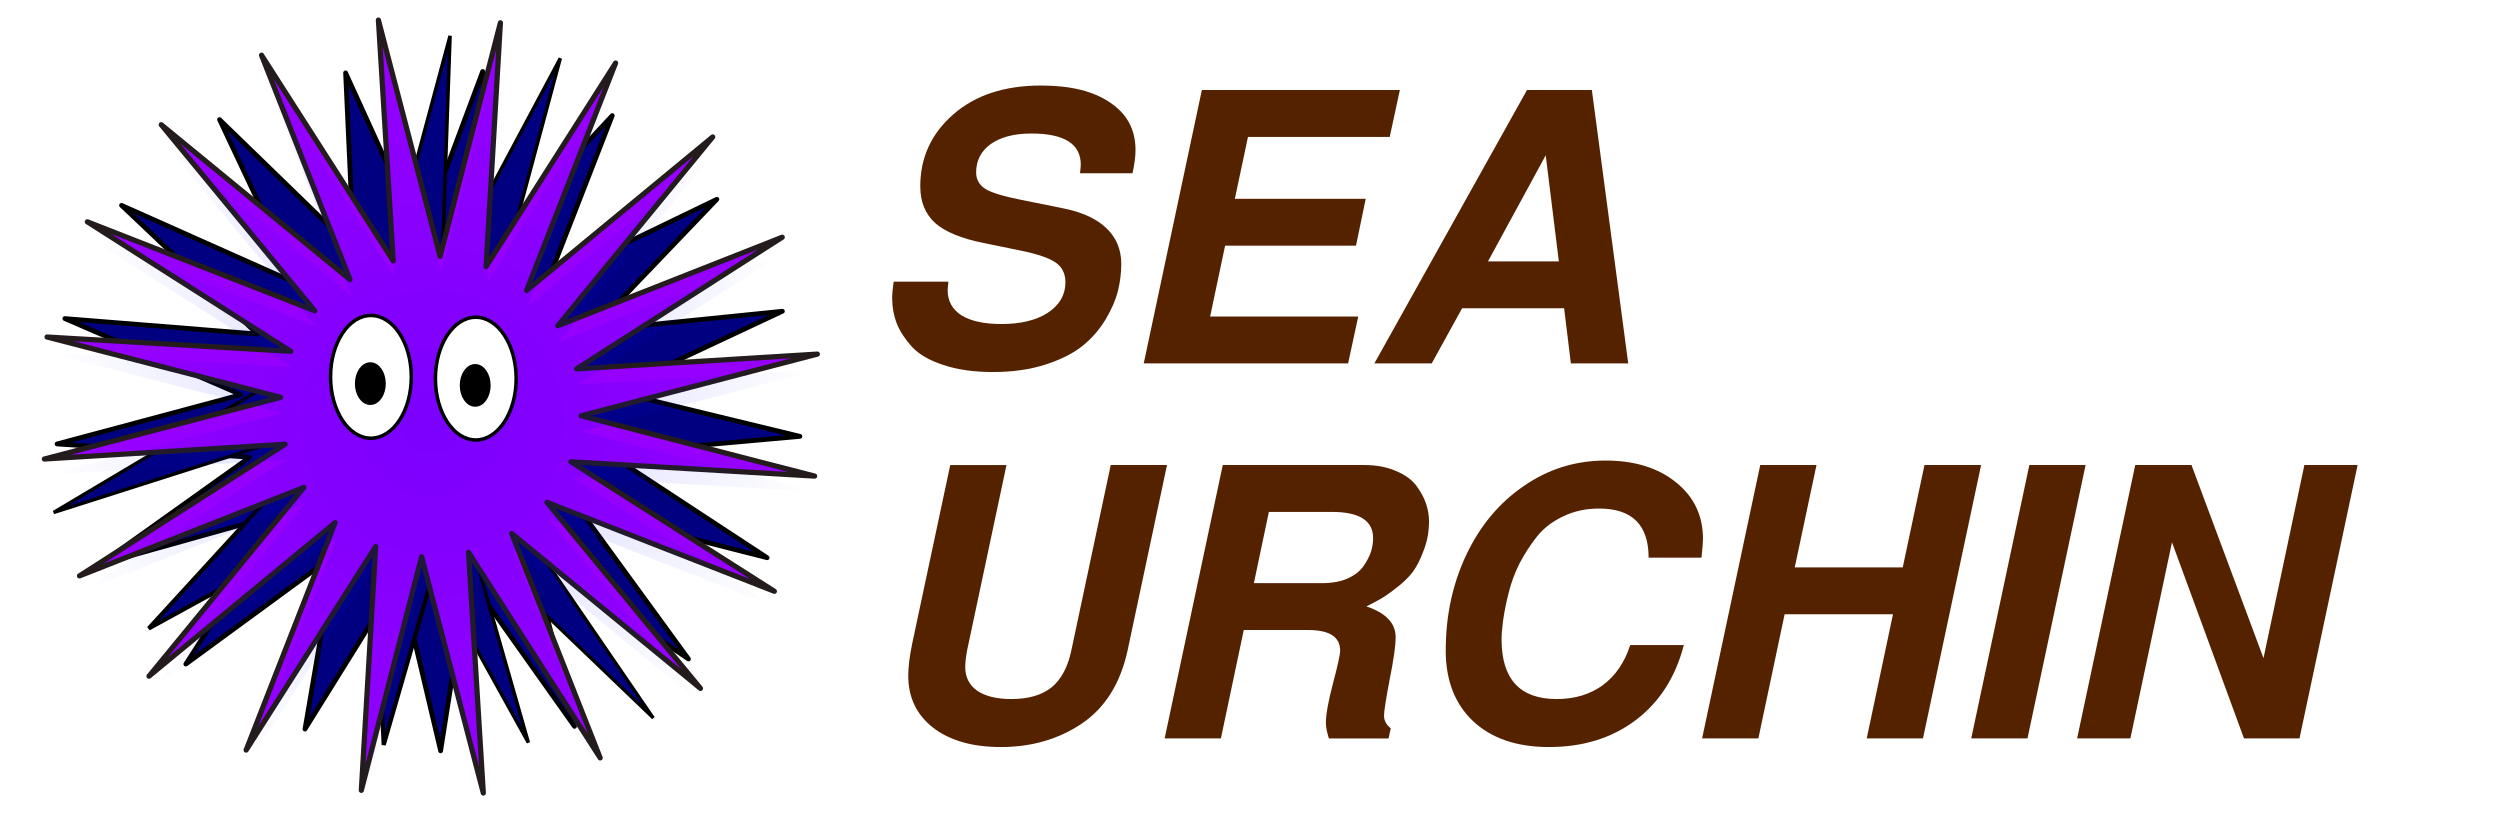<?xml version="1.0" encoding="UTF-8" standalone="no"?>
<svg
   xmlns:dc="http://purl.org/dc/elements/1.1/"
   xmlns:cc="http://creativecommons.org/ns#"
   xmlns:rdf="http://www.w3.org/1999/02/22-rdf-syntax-ns#"
   xmlns:svg="http://www.w3.org/2000/svg"
   xmlns="http://www.w3.org/2000/svg"
   xmlns:xlink="http://www.w3.org/1999/xlink"
   xmlns:sodipodi="http://sodipodi.sourceforge.net/DTD/sodipodi-0.dtd"
   xmlns:inkscape="http://www.inkscape.org/namespaces/inkscape"
   width="600"
   height="200"
   viewBox="0 0 169.333 56.444"
   version="1.1"
   id="svg8"
   inkscape:version="0.91 r13725"
   sodipodi:docname="seaUrchin3.svg">
  <sodipodi:namedview
     pagecolor="#ffffff"
     bordercolor="#666666"
     borderopacity="1"
     objecttolerance="10"
     gridtolerance="10"
     guidetolerance="10"
     inkscape:pageopacity="0"
     inkscape:pageshadow="2"
     inkscape:window-width="1426"
     inkscape:window-height="759"
     id="namedview17"
     showgrid="false"
     inkscape:zoom="0.99333333"
     inkscape:cx="245.49751"
     inkscape:cy="282.5426"
     inkscape:window-x="362"
     inkscape:window-y="57"
     inkscape:window-maximized="0"
     inkscape:current-layer="svg8" />
  <defs
     id="defs2">
    <linearGradient
       inkscape:collect="always"
       id="linearGradient4310">
      <stop
         style="stop-color:#0000ff;stop-opacity:1;"
         offset="0"
         id="stop4312" />
      <stop
         style="stop-color:#0000ff;stop-opacity:0;"
         offset="1"
         id="stop4314" />
    </linearGradient>
    <radialGradient
       inkscape:collect="always"
       xlink:href="#linearGradient4310"
       id="radialGradient4316"
       cx="123.02"
       cy="-13.213"
       fx="123.02"
       fy="-13.213"
       r="26.178"
       gradientTransform="translate(-19.888,80.689)"
       gradientUnits="userSpaceOnUse" />
    <filter
       inkscape:collect="always"
       style="color-interpolation-filters:sRGB"
       id="filter4462"
       x="-0.012"
       width="1.024"
       y="-0.012"
       height="1.024">
      <feGaussianBlur
         inkscape:collect="always"
         stdDeviation="0.262"
         id="feGaussianBlur4464" />
    </filter>
  </defs>
  <g
     transform="translate(-73.868,-38.875)"
     id="layer1">
    <g
       id="g4177"
       transform="matrix(0.993,0.118,-0.118,0.993,9.527,-12.449)">
      <path
         inkscape:connector-curvature="0"
         d="m 119.76,51.047 -7.401,9.837 12.702,-2.829 -10.8,6.716 12.979,1.559 -12.739,2.688 11.504,5.737 -12.958,-1.703 8.474,9.14 -11.427,-5.864 4.3,11.309 -8.353,-9.233 -0.454,11.95 -4.151,-11.355 -5.147,10.977 0.612,-11.943 -9.145,8.522 5.293,-10.919 -11.908,4.916 9.258,-8.42 -13.063,0.646 11.973,-4.784 -12.453,-3.711 13.071,-0.501 -10.162,-7.567 12.404,3.849 -6.498,-10.401 10.061,7.679 -1.956,-11.831 6.36,10.472 2.849,-11.662 1.8,11.851 7.27,-9.919 -3.004,11.629 z"
         id="path4508"
         style="opacity:1;fill:#000080;fill-opacity:1;stroke:#000000;stroke-width:0.323;stroke-linecap:round;stroke-linejoin:round;stroke-miterlimit:4;stroke-dasharray:none;stroke-dashoffset:0;stroke-opacity:1" />
      <path
         sodipodi:nodetypes="cccc"
         inkscape:connector-curvature="0"
         id="path4145-8"
         d="m 98.585,71.659 3.125,18.752 3.125,-19.036 z"
         style="fill:#000080;fill-opacity:1;fill-rule:evenodd;stroke:#000000;stroke-width:0.282px;stroke-linecap:butt;stroke-linejoin:miter;stroke-opacity:1" />
      <path
         sodipodi:nodetypes="cccc"
         inkscape:connector-curvature="0"
         id="path4145-7"
         d="M 96.067,69.022 84.972,84.459 100.675,73.254 Z"
         style="fill:#000080;fill-opacity:1;fill-rule:evenodd;stroke:#000000;stroke-width:0.282px;stroke-linecap:butt;stroke-linejoin:miter;stroke-opacity:1" />
    </g>
    <path
       style="fill:#000080;fill-opacity:1;fill-rule:evenodd;stroke:#000000;stroke-width:0.235px;stroke-linecap:butt;stroke-linejoin:miter;stroke-opacity:1"
       d="M 93.758,63.916 77.501,73.585 95.791,67.75 Z"
       id="path4145-1"
       inkscape:connector-curvature="0"
       sodipodi:nodetypes="cccc" />
    <path
       style="fill:#000080;fill-opacity:1;fill-rule:evenodd;stroke:#000000;stroke-width:0.235px;stroke-linecap:butt;stroke-linejoin:miter;stroke-opacity:1"
       d="m 106.91,61.09 4.91,-18.267 -9.041,16.936 z"
       id="path4145"
       inkscape:connector-curvature="0"
       sodipodi:nodetypes="cccc" />
    <path
       style="fill:#000080;fill-opacity:1;fill-rule:evenodd;stroke:#000000;stroke-width:0.22px;stroke-linecap:butt;stroke-linejoin:miter;stroke-opacity:1"
       d="M 104.559,74.509 118.118,87.506 107.546,72.067 Z"
       id="path4145-722"
       inkscape:connector-curvature="0"
       sodipodi:nodetypes="cccc"
       inkscape:transform-center-x="22.975865"
       inkscape:transform-center-y="0.8931718" />
    <path
       style="fill:#000080;fill-opacity:1;fill-rule:evenodd;stroke:#000000;stroke-width:0.235px;stroke-linecap:butt;stroke-linejoin:miter;stroke-opacity:1"
       d="m 103.695,60.208 0.658,-18.904 -4.982,18.541 z"
       id="path4145-72-6"
       inkscape:connector-curvature="0"
       sodipodi:nodetypes="cccc"
       inkscape:transform-center-x="24.985958"
       inkscape:transform-center-y="-0.048496414" />
    <path
       style="fill:#000080;fill-opacity:1;fill-rule:evenodd;stroke:#000000;stroke-width:0.235px;stroke-linecap:butt;stroke-linejoin:miter;stroke-opacity:1"
       d="m 100.489,72.629 9.167,16.546 -5.272,-18.46 z"
       id="path4145-72"
       inkscape:connector-curvature="0"
       sodipodi:nodetypes="cccc" />
    <path
       style="opacity:1;fill:#9600fe;fill-opacity:1;stroke:#241c1c;stroke-width:0.353;stroke-linecap:round;stroke-linejoin:round;stroke-miterlimit:4;stroke-dasharray:none;stroke-dashoffset:0;stroke-opacity:1"
       id="path4508-0"
       d="m 115.564,43.146 -6.025,15.401 12.603,-10.396 -10.49,12.785 15.198,-5.992 -13.927,8.918 16.306,-1.003 -16.001,4.178 15.818,4.085 -16.509,-0.971 13.781,8.773 -15.401,-6.025 10.396,12.603 -12.785,-10.49 5.992,15.198 -8.918,-13.927 1.003,16.306 -4.178,-16.001 -4.085,15.818 0.971,-16.509 L 90.539,89.679 96.564,74.278 83.961,84.674 94.451,71.889 79.253,77.881 93.18,68.963 76.874,69.965 92.875,65.788 77.057,61.702 93.566,62.673 79.785,53.9 95.186,59.925 84.79,47.323 97.576,57.812 91.583,42.614 100.501,56.541 99.499,40.235 l 4.178,16.001 4.085,-15.818 -0.971,16.509 z"
       inkscape:connector-curvature="0" />
    <path
       style="opacity:0.42;fill:url(#radialGradient4316);fill-opacity:1;stroke:#241c1c;stroke-width:0;stroke-linecap:round;stroke-linejoin:round;stroke-miterlimit:4;stroke-dasharray:none;stroke-dashoffset:0;stroke-opacity:1;filter:url(#filter4462)"
       id="path4508-0-1"
       d="m 115.644,44.21 -6.025,15.401 12.603,-10.396 -10.49,12.785 15.198,-5.992 -13.927,8.918 16.306,-1.003 -16.001,4.178 15.818,4.085 -16.509,-0.971 13.781,8.773 -15.401,-6.025 10.396,12.603 -12.785,-10.49 5.992,15.198 -8.918,-13.927 1.003,16.306 -4.178,-16.001 -4.085,15.818 0.971,-16.509 -8.773,13.781 6.025,-15.401 -12.603,10.396 10.49,-12.785 -15.198,5.992 13.927,-8.918 -16.306,1.003 16.001,-4.178 -15.818,-4.085 16.509,0.971 -13.781,-8.773 15.401,6.025 -10.396,-12.603 12.785,10.49 -5.992,-15.198 8.918,13.927 -1.003,-16.306 4.178,16.001 4.085,-15.818 -0.971,16.509 z"
       inkscape:connector-curvature="0" />
    <g
       id="g4570"
       transform="translate(-47.317,-52.742)">
      <ellipse
         ry="4.157"
         rx="2.735"
         cy="117.141"
         cx="146.309"
         id="path4546"
         style="opacity:1;fill:#ffffff;fill-opacity:1;stroke:#000000;stroke-width:0.239;stroke-linecap:round;stroke-linejoin:round;stroke-miterlimit:4;stroke-dasharray:none;stroke-dashoffset:0;stroke-opacity:1" />
      <ellipse
         ry="1.27"
         rx="0.869"
         cy="117.601"
         cx="146.269"
         id="path4548"
         style="opacity:1;fill:#000000;fill-opacity:1;stroke:#000000;stroke-width:0.353;stroke-linecap:round;stroke-linejoin:round;stroke-miterlimit:4;stroke-dasharray:none;stroke-dashoffset:0;stroke-opacity:1" />
    </g>
    <g
       id="g4570-8"
       transform="translate(-40.214,-52.622)">
      <ellipse
         ry="4.157"
         rx="2.735"
         cy="117.141"
         cx="146.309"
         id="path4546-6"
         style="opacity:1;fill:#ffffff;fill-opacity:1;stroke:#000000;stroke-width:0.239;stroke-linecap:round;stroke-linejoin:round;stroke-miterlimit:4;stroke-dasharray:none;stroke-dashoffset:0;stroke-opacity:1" />
      <ellipse
         ry="1.27"
         rx="0.869"
         cy="117.601"
         cx="146.269"
         id="path4548-7"
         style="opacity:1;fill:#000000;fill-opacity:1;stroke:#000000;stroke-width:0.353;stroke-linecap:round;stroke-linejoin:round;stroke-miterlimit:4;stroke-dasharray:none;stroke-dashoffset:0;stroke-opacity:1" />
    </g>
  </g>
  <g
     style="font-style:italic;font-variant:normal;font-weight:600;font-stretch:normal;font-size:25.4px;line-height:100%;font-family:FreeSans;-inkscape-font-specification:'FreeSans, Semi-Bold Italic';text-align:start;letter-spacing:0px;word-spacing:0px;writing-mode:lr-tb;text-anchor:start;fill:#552200;fill-opacity:1;stroke:none;stroke-width:1px;stroke-linecap:butt;stroke-linejoin:miter;stroke-opacity:1"
     id="text4141"
     transform="translate(-0.568,-0.284)">
    <path
       d="m 62.9,12.91 q 0,-2.921 2.235,-4.877 2.235,-1.956 5.944,-1.956 3.023,0 4.699,1.168 1.702,1.143 1.702,3.2 0,0.635 -0.203,1.575 l -3.556,0 q 0.051,-0.457 0.051,-0.584 0,-2.108 -3.353,-2.108 -1.727,0 -2.743,0.711 -0.991,0.711 -0.991,1.93 0,0.711 0.635,1.118 0.635,0.381 2.438,0.737 l 2.769,0.559 q 1.956,0.381 2.972,1.346 1.016,0.965 1.016,2.438 0,0.914 -0.229,1.829 -0.229,0.914 -0.838,1.93 -0.61,1.016 -1.549,1.778 -0.94,0.762 -2.515,1.27 -1.575,0.508 -3.556,0.508 -1.956,0 -3.378,-0.483 -1.397,-0.457 -2.108,-1.219 -0.711,-0.787 -1.041,-1.6 -0.305,-0.813 -0.305,-1.702 0,-0.432 0.102,-1.118 l 3.708,0 q -0.051,0.457 -0.051,0.584 0,1.092 0.94,1.702 0.965,0.584 2.692,0.584 1.981,0 3.15,-0.762 1.194,-0.787 1.194,-2.057 0,-0.889 -0.66,-1.346 -0.66,-0.457 -2.388,-0.813 l -2.489,-0.508 q -2.261,-0.457 -3.277,-1.346 -1.016,-0.914 -1.016,-2.489 z"
       id="path4160"
       inkscape:connector-curvature="0" />
    <path
       d="m 83.549,16.923 -1.016,4.801 10.033,0 -0.686,3.175 -13.843,0 3.937,-18.517 13.411,0 -0.686,3.175 -9.601,0 -0.889,4.191 8.865,0 -0.66,3.175 -8.865,0 z"
       id="path4162"
       inkscape:connector-curvature="0" />
    <path
       d="m 106.51,21.165 -6.909,0 -2.057,3.734 -3.886,0 10.338,-18.517 4.394,0 2.464,18.517 -3.886,0 -0.457,-3.734 z m -0.356,-3.175 -0.889,-7.188 -3.912,7.188 4.801,0 z"
       id="path4164"
       inkscape:connector-curvature="0" />
    <path
       d="m 75.803,31.782 3.81,0 -2.667,12.548 q -0.737,3.378 -3.124,4.978 -2.362,1.575 -5.461,1.575 -2.87,0 -4.572,-1.295 -1.702,-1.321 -1.702,-3.531 0,-0.914 0.279,-2.235 l 2.565,-12.04 3.81,0 -2.667,12.548 q -0.127,0.686 -0.127,1.143 0,1.016 0.813,1.6 0.838,0.559 2.311,0.559 1.727,0 2.718,-0.787 0.991,-0.813 1.346,-2.515 l 2.667,-12.548 z"
       id="path4166"
       inkscape:connector-curvature="0" />
    <path
       d="m 90.374,49.257 q 0,-0.864 0.483,-2.692 0.483,-1.829 0.483,-2.21 0,-1.397 -2.159,-1.397 l -4.369,0 -1.549,7.341 -3.81,0 3.937,-18.517 9.576,0 q 1.245,0 2.159,0.406 0.914,0.381 1.372,0.991 0.457,0.61 0.66,1.219 0.203,0.61 0.203,1.194 0,1.041 -0.356,1.956 -0.33,0.914 -0.762,1.499 -0.432,0.559 -1.143,1.092 -0.686,0.533 -1.067,0.737 -0.356,0.203 -0.914,0.483 1.981,0.66 1.981,2.083 0,0.864 -0.406,2.87 -0.381,2.007 -0.381,2.438 0,0.508 0.457,0.864 l -0.152,0.686 -4.039,0 q -0.203,-0.635 -0.203,-1.041 z m 3.2,-12.522 q 0,-1.778 -2.794,-1.778 l -4.267,0 -1.016,4.826 4.597,0 q 1.016,0 1.727,-0.305 0.737,-0.33 1.092,-0.838 0.356,-0.508 0.508,-0.965 0.152,-0.483 0.152,-0.94 z"
       id="path4168"
       inkscape:connector-curvature="0" />
    <path
       d="m 98.493,44.33 q 0,-3.531 1.397,-6.477 1.397,-2.946 3.886,-4.648 2.489,-1.727 5.537,-1.727 2.946,0 4.775,1.473 1.829,1.473 1.829,3.835 0,0.33 -0.102,1.27 l -3.581,0 q 0,-3.327 -3.353,-3.327 -1.346,0 -2.438,0.533 -1.092,0.508 -1.778,1.372 -0.686,0.864 -1.194,1.854 -0.483,0.965 -0.737,2.032 -0.254,1.041 -0.356,1.803 -0.102,0.737 -0.102,1.27 0,4.039 3.734,4.039 1.829,0 3.124,-0.94 1.295,-0.965 1.854,-2.718 l 3.632,0 q -0.838,3.251 -3.251,5.08 -2.413,1.829 -5.893,1.829 -3.251,0 -5.131,-1.753 -1.854,-1.753 -1.854,-4.801 z"
       id="path4170"
       inkscape:connector-curvature="0" />
    <path
       d="m 128.787,41.891 -7.341,0 -1.778,8.407 -3.81,0 3.937,-18.517 3.81,0 -1.473,6.934 7.315,0 1.473,-6.934 3.835,0 -3.937,18.517 -3.81,0 1.778,-8.407 z"
       id="path4172"
       inkscape:connector-curvature="0" />
    <path
       d="m 141.833,31.782 -3.937,18.517 -3.81,0 3.937,-18.517 3.81,0 z"
       id="path4174"
       inkscape:connector-curvature="0" />
    <path
       d="m 160.257,31.782 -3.937,18.517 -3.759,0 -4.877,-13.284 -2.819,13.284 -3.607,0 3.937,-18.517 3.81,0 4.877,13.081 2.769,-13.081 3.607,0 z"
       id="path4176"
       inkscape:connector-curvature="0" />
  </g>
</svg>
